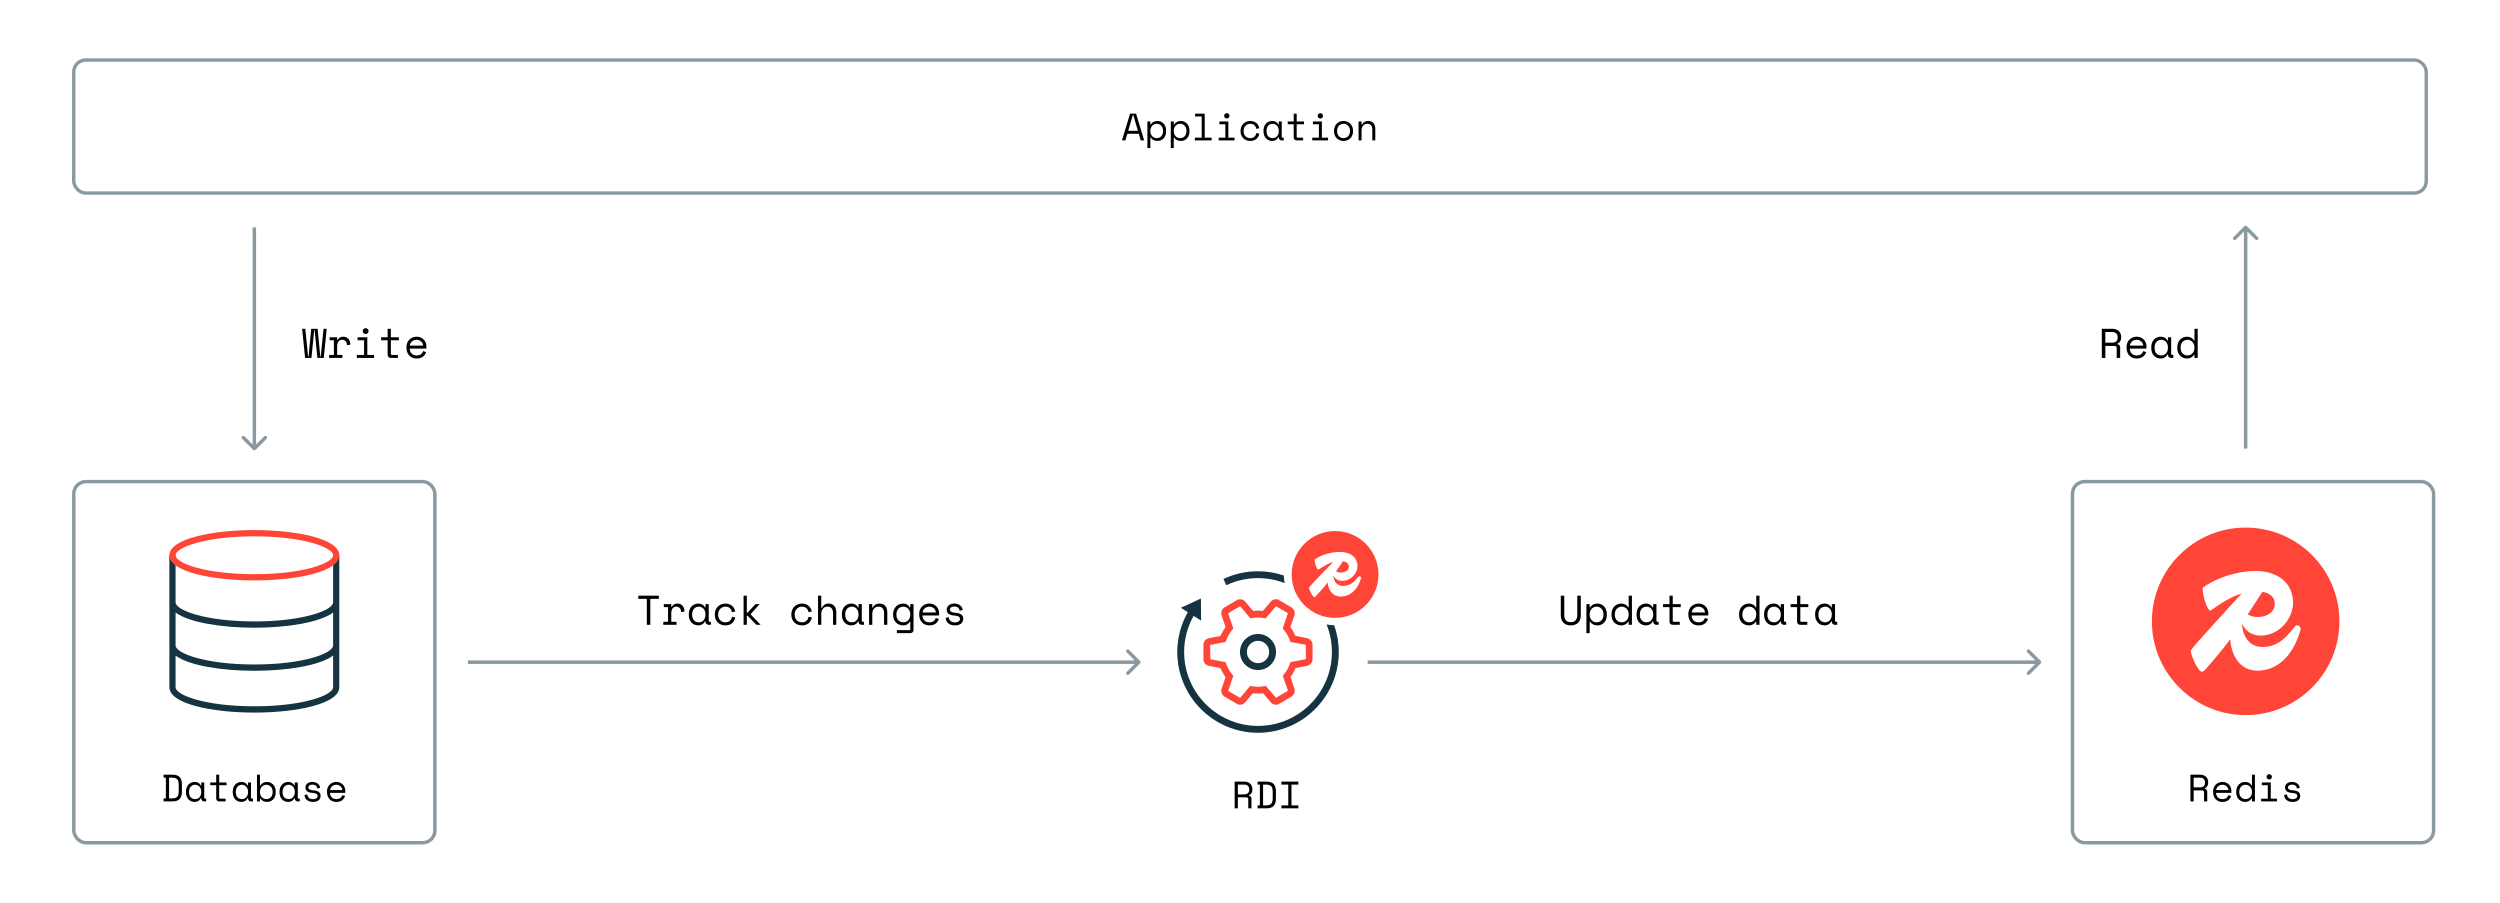 <svg width="720" height="260" viewBox="0 0 720 260" fill="none" xmlns="http://www.w3.org/2000/svg">
<rect width="720" height="260" fill="white"/>
<rect x="21.24" y="17.286" width="677.52" height="38.315" rx="3.432" fill="white" stroke="#8A99A0" stroke-width="0.98"/>
<path d="M327.972 38.53H324.672L324.111 40.444H323.121L325.453 32.744H327.191L329.523 40.444H328.533L327.972 38.53ZM326.256 33.14L324.925 37.672H327.719L326.388 33.14H326.256ZM331.308 42.644H330.45V34.988H331.308V35.846H331.44C331.631 35.516 331.895 35.267 332.232 35.098C332.569 34.922 332.936 34.834 333.332 34.834C333.669 34.834 333.988 34.896 334.289 35.021C334.59 35.146 334.854 35.325 335.081 35.56C335.316 35.795 335.499 36.084 335.631 36.429C335.77 36.774 335.84 37.166 335.84 37.606V37.826C335.84 38.273 335.774 38.669 335.642 39.014C335.51 39.359 335.327 39.648 335.092 39.883C334.865 40.118 334.597 40.297 334.289 40.422C333.981 40.539 333.655 40.598 333.31 40.598C333.134 40.598 332.954 40.576 332.771 40.532C332.588 40.495 332.412 40.437 332.243 40.356C332.082 40.268 331.931 40.165 331.792 40.048C331.653 39.923 331.535 39.777 331.44 39.608H331.308V42.644ZM333.134 39.784C333.398 39.784 333.64 39.74 333.86 39.652C334.08 39.557 334.271 39.425 334.432 39.256C334.601 39.087 334.729 38.882 334.817 38.64C334.912 38.398 334.96 38.127 334.96 37.826V37.606C334.96 37.313 334.912 37.049 334.817 36.814C334.729 36.572 334.601 36.367 334.432 36.198C334.271 36.022 334.076 35.886 333.849 35.791C333.629 35.696 333.391 35.648 333.134 35.648C332.877 35.648 332.639 35.699 332.419 35.802C332.199 35.897 332.005 36.033 331.836 36.209C331.675 36.385 331.546 36.598 331.451 36.847C331.356 37.089 331.308 37.357 331.308 37.65V37.782C331.308 38.083 331.356 38.358 331.451 38.607C331.546 38.849 331.675 39.058 331.836 39.234C332.005 39.41 332.199 39.546 332.419 39.641C332.639 39.736 332.877 39.784 333.134 39.784ZM338.043 42.644H337.185V34.988H338.043V35.846H338.175C338.366 35.516 338.63 35.267 338.967 35.098C339.305 34.922 339.671 34.834 340.067 34.834C340.405 34.834 340.724 34.896 341.024 35.021C341.325 35.146 341.589 35.325 341.816 35.56C342.051 35.795 342.234 36.084 342.366 36.429C342.506 36.774 342.575 37.166 342.575 37.606V37.826C342.575 38.273 342.509 38.669 342.377 39.014C342.245 39.359 342.062 39.648 341.827 39.883C341.6 40.118 341.332 40.297 341.024 40.422C340.716 40.539 340.39 40.598 340.045 40.598C339.869 40.598 339.69 40.576 339.506 40.532C339.323 40.495 339.147 40.437 338.978 40.356C338.817 40.268 338.667 40.165 338.527 40.048C338.388 39.923 338.271 39.777 338.175 39.608H338.043V42.644ZM339.869 39.784C340.133 39.784 340.375 39.74 340.595 39.652C340.815 39.557 341.006 39.425 341.167 39.256C341.336 39.087 341.464 38.882 341.552 38.64C341.648 38.398 341.695 38.127 341.695 37.826V37.606C341.695 37.313 341.648 37.049 341.552 36.814C341.464 36.572 341.336 36.367 341.167 36.198C341.006 36.022 340.812 35.886 340.584 35.791C340.364 35.696 340.126 35.648 339.869 35.648C339.613 35.648 339.374 35.699 339.154 35.802C338.934 35.897 338.74 36.033 338.571 36.209C338.41 36.385 338.282 36.598 338.186 36.847C338.091 37.089 338.043 37.357 338.043 37.65V37.782C338.043 38.083 338.091 38.358 338.186 38.607C338.282 38.849 338.41 39.058 338.571 39.234C338.74 39.41 338.934 39.546 339.154 39.641C339.374 39.736 339.613 39.784 339.869 39.784ZM344.119 39.652H346.099V33.536H344.185V32.744H346.957V39.652H348.937V40.444H344.119V39.652ZM352.548 33.36C352.548 33.147 352.621 32.968 352.768 32.821C352.922 32.667 353.105 32.59 353.318 32.59C353.531 32.59 353.71 32.667 353.857 32.821C354.011 32.968 354.088 33.147 354.088 33.36C354.088 33.573 354.011 33.756 353.857 33.91C353.71 34.057 353.531 34.13 353.318 34.13C353.105 34.13 352.922 34.057 352.768 33.91C352.621 33.756 352.548 33.573 352.548 33.36ZM350.986 39.652H352.9V35.78H351.184V34.988H353.758V39.652H355.54V40.444H350.986V39.652ZM362.693 38.508C362.635 38.809 362.532 39.087 362.385 39.344C362.246 39.601 362.066 39.824 361.846 40.015C361.626 40.198 361.37 40.341 361.076 40.444C360.783 40.547 360.457 40.598 360.097 40.598C359.716 40.598 359.353 40.536 359.008 40.411C358.671 40.286 358.374 40.107 358.117 39.872C357.861 39.63 357.655 39.337 357.501 38.992C357.355 38.647 357.281 38.251 357.281 37.804V37.672C357.281 37.232 357.355 36.836 357.501 36.484C357.655 36.132 357.861 35.835 358.117 35.593C358.374 35.351 358.671 35.164 359.008 35.032C359.353 34.9 359.716 34.834 360.097 34.834C360.442 34.834 360.761 34.885 361.054 34.988C361.348 35.091 361.604 35.237 361.824 35.428C362.052 35.611 362.235 35.831 362.374 36.088C362.521 36.345 362.62 36.623 362.671 36.924L361.813 37.122C361.791 36.931 361.736 36.748 361.648 36.572C361.568 36.389 361.454 36.231 361.307 36.099C361.168 35.96 360.996 35.85 360.79 35.769C360.585 35.688 360.347 35.648 360.075 35.648C359.811 35.648 359.562 35.699 359.327 35.802C359.1 35.897 358.898 36.037 358.722 36.22C358.546 36.396 358.407 36.609 358.304 36.858C358.209 37.107 358.161 37.379 358.161 37.672V37.804C358.161 38.112 358.209 38.391 358.304 38.64C358.407 38.882 358.546 39.087 358.722 39.256C358.898 39.425 359.104 39.557 359.338 39.652C359.573 39.74 359.826 39.784 360.097 39.784C360.369 39.784 360.603 39.744 360.801 39.663C361.007 39.575 361.179 39.465 361.318 39.333C361.465 39.194 361.579 39.036 361.659 38.86C361.747 38.684 361.806 38.501 361.835 38.31L362.693 38.508ZM368.285 39.52H368.153C367.977 39.887 367.731 40.158 367.416 40.334C367.108 40.51 366.781 40.598 366.437 40.598C366.077 40.598 365.744 40.539 365.436 40.422C365.128 40.297 364.856 40.118 364.622 39.883C364.394 39.641 364.215 39.348 364.083 39.003C363.951 38.658 363.885 38.259 363.885 37.804V37.628C363.885 37.181 363.951 36.785 364.083 36.44C364.215 36.095 364.394 35.806 364.622 35.571C364.856 35.329 365.128 35.146 365.436 35.021C365.744 34.896 366.07 34.834 366.415 34.834C366.789 34.834 367.126 34.918 367.427 35.087C367.735 35.248 367.977 35.501 368.153 35.846H368.285V34.988H369.143V39.322C369.143 39.542 369.242 39.652 369.44 39.652H369.715V40.444H369.132C368.882 40.444 368.677 40.363 368.516 40.202C368.362 40.041 368.285 39.835 368.285 39.586V39.52ZM366.525 39.784C366.781 39.784 367.016 39.736 367.229 39.641C367.449 39.546 367.636 39.41 367.79 39.234C367.944 39.058 368.065 38.849 368.153 38.607C368.241 38.358 368.285 38.083 368.285 37.782V37.65C368.285 37.357 368.241 37.089 368.153 36.847C368.065 36.598 367.94 36.385 367.779 36.209C367.625 36.033 367.438 35.897 367.218 35.802C367.005 35.699 366.774 35.648 366.525 35.648C366.268 35.648 366.033 35.696 365.821 35.791C365.608 35.886 365.421 36.022 365.26 36.198C365.106 36.367 364.985 36.576 364.897 36.825C364.809 37.067 364.765 37.335 364.765 37.628V37.804C364.765 38.427 364.926 38.915 365.249 39.267C365.579 39.612 366.004 39.784 366.525 39.784ZM370.873 34.988H372.589V32.744H373.447V34.988H375.559V35.78H373.447V39.322C373.447 39.542 373.546 39.652 373.744 39.652H375.295V40.444H373.436C373.187 40.444 372.981 40.363 372.82 40.202C372.666 40.041 372.589 39.835 372.589 39.586V35.78H370.873V34.988ZM379.489 33.36C379.489 33.147 379.563 32.968 379.709 32.821C379.863 32.667 380.047 32.59 380.259 32.59C380.472 32.59 380.652 32.667 380.798 32.821C380.952 32.968 381.029 33.147 381.029 33.36C381.029 33.573 380.952 33.756 380.798 33.91C380.652 34.057 380.472 34.13 380.259 34.13C380.047 34.13 379.863 34.057 379.709 33.91C379.563 33.756 379.489 33.573 379.489 33.36ZM377.927 39.652H379.841V35.78H378.125V34.988H380.699V39.652H382.481V40.444H377.927V39.652ZM389.679 37.782C389.679 38.237 389.602 38.64 389.448 38.992C389.301 39.337 389.103 39.63 388.854 39.872C388.604 40.107 388.311 40.286 387.974 40.411C387.644 40.536 387.299 40.598 386.94 40.598C386.573 40.598 386.225 40.536 385.895 40.411C385.565 40.286 385.275 40.107 385.026 39.872C384.776 39.63 384.575 39.337 384.421 38.992C384.274 38.64 384.201 38.237 384.201 37.782V37.65C384.201 37.203 384.274 36.807 384.421 36.462C384.575 36.11 384.776 35.813 385.026 35.571C385.282 35.329 385.576 35.146 385.906 35.021C386.236 34.896 386.58 34.834 386.94 34.834C387.299 34.834 387.644 34.896 387.974 35.021C388.304 35.146 388.593 35.329 388.843 35.571C389.099 35.813 389.301 36.11 389.448 36.462C389.602 36.807 389.679 37.203 389.679 37.65V37.782ZM386.94 39.784C387.204 39.784 387.446 39.74 387.666 39.652C387.893 39.557 388.091 39.421 388.26 39.245C388.428 39.069 388.56 38.86 388.656 38.618C388.751 38.369 388.799 38.09 388.799 37.782V37.65C388.799 37.357 388.751 37.089 388.656 36.847C388.56 36.598 388.428 36.385 388.26 36.209C388.091 36.033 387.893 35.897 387.666 35.802C387.438 35.699 387.196 35.648 386.94 35.648C386.683 35.648 386.441 35.699 386.214 35.802C385.986 35.897 385.788 36.033 385.62 36.209C385.451 36.385 385.319 36.598 385.224 36.847C385.128 37.089 385.081 37.357 385.081 37.65V37.782C385.081 38.09 385.128 38.369 385.224 38.618C385.319 38.86 385.451 39.069 385.62 39.245C385.788 39.421 385.983 39.557 386.203 39.652C386.43 39.74 386.676 39.784 386.94 39.784ZM392.124 40.444H391.266V34.988H392.124V35.912H392.256C392.593 35.193 393.18 34.834 394.016 34.834C394.647 34.834 395.149 35.032 395.523 35.428C395.897 35.817 396.084 36.403 396.084 37.188V40.444H395.226V37.364C395.226 36.792 395.098 36.363 394.841 36.077C394.584 35.791 394.236 35.648 393.796 35.648C393.275 35.648 392.865 35.828 392.564 36.187C392.271 36.539 392.124 37.012 392.124 37.606V40.444Z" fill="black"/>
<path d="M73.604 129.557C73.408 129.753 73.092 129.753 72.896 129.557L69.715 126.375C69.519 126.18 69.519 125.864 69.715 125.668C69.91 125.473 70.226 125.473 70.422 125.668L73.25 128.497L76.078 125.668C76.274 125.473 76.59 125.473 76.785 125.668C76.981 125.864 76.981 126.18 76.785 126.375L73.604 129.557ZM72.75 129.204L72.75 65.483L73.75 65.483L73.75 129.204L72.75 129.204Z" fill="#8A99A0"/>
<path d="M646.396 65.129C646.592 64.934 646.908 64.934 647.104 65.129L650.286 68.311C650.481 68.506 650.481 68.823 650.286 69.018C650.09 69.213 649.774 69.213 649.578 69.018L646.75 66.19L643.922 69.018C643.726 69.213 643.41 69.213 643.214 69.018C643.019 68.823 643.019 68.506 643.214 68.311L646.396 65.129ZM646.25 129.204L646.25 65.483L647.25 65.483L647.25 129.204L646.25 129.204Z" fill="#8A99A0"/>
<rect x="21.25" y="138.704" width="104" height="104" rx="3.5" fill="white" stroke="#8A99A0"/>
<rect x="596.875" y="138.704" width="104" height="104" rx="3.5" fill="white" stroke="#8A99A0"/>
<path d="M47.112 223.104H49.642C50.595 223.104 51.292 223.331 51.732 223.786C52.172 224.241 52.392 224.967 52.392 225.964V227.944C52.392 228.941 52.172 229.667 51.732 230.122C51.292 230.577 50.595 230.804 49.642 230.804H47.112V229.935H47.772V223.962H47.112V223.104ZM49.51 229.946C49.847 229.946 50.137 229.913 50.379 229.847C50.628 229.781 50.833 229.671 50.995 229.517C51.156 229.356 51.273 229.143 51.347 228.879C51.427 228.615 51.468 228.281 51.468 227.878V226.03C51.468 225.627 51.427 225.293 51.347 225.029C51.273 224.765 51.156 224.556 50.995 224.402C50.833 224.241 50.628 224.127 50.379 224.061C50.137 223.995 49.847 223.962 49.51 223.962H48.696V229.946H49.51ZM57.961 229.88H57.829C57.653 230.247 57.407 230.518 57.092 230.694C56.784 230.87 56.458 230.958 56.113 230.958C55.754 230.958 55.42 230.899 55.112 230.782C54.804 230.657 54.533 230.478 54.298 230.243C54.071 230.001 53.891 229.708 53.759 229.363C53.627 229.018 53.561 228.619 53.561 228.164V227.988C53.561 227.541 53.627 227.145 53.759 226.8C53.891 226.455 54.071 226.166 54.298 225.931C54.533 225.689 54.804 225.506 55.112 225.381C55.42 225.256 55.746 225.194 56.091 225.194C56.465 225.194 56.802 225.278 57.103 225.447C57.411 225.608 57.653 225.861 57.829 226.206H57.961V225.348H58.819V229.682C58.819 229.902 58.918 230.012 59.116 230.012H59.391V230.804H58.808C58.559 230.804 58.353 230.723 58.192 230.562C58.038 230.401 57.961 230.195 57.961 229.946V229.88ZM56.201 230.144C56.458 230.144 56.692 230.096 56.905 230.001C57.125 229.906 57.312 229.77 57.466 229.594C57.62 229.418 57.741 229.209 57.829 228.967C57.917 228.718 57.961 228.443 57.961 228.142V228.01C57.961 227.717 57.917 227.449 57.829 227.207C57.741 226.958 57.616 226.745 57.455 226.569C57.301 226.393 57.114 226.257 56.894 226.162C56.681 226.059 56.45 226.008 56.201 226.008C55.944 226.008 55.71 226.056 55.497 226.151C55.284 226.246 55.097 226.382 54.936 226.558C54.782 226.727 54.661 226.936 54.573 227.185C54.485 227.427 54.441 227.695 54.441 227.988V228.164C54.441 228.787 54.602 229.275 54.925 229.627C55.255 229.972 55.68 230.144 56.201 230.144ZM60.549 225.348H62.265V223.104H63.123V225.348H65.235V226.14H63.123V229.682C63.123 229.902 63.222 230.012 63.42 230.012H64.971V230.804H63.112C62.863 230.804 62.658 230.723 62.496 230.562C62.342 230.401 62.265 230.195 62.265 229.946V226.14H60.549V225.348ZM71.432 229.88H71.3C71.124 230.247 70.878 230.518 70.563 230.694C70.255 230.87 69.928 230.958 69.584 230.958C69.224 230.958 68.891 230.899 68.583 230.782C68.275 230.657 68.003 230.478 67.769 230.243C67.541 230.001 67.362 229.708 67.23 229.363C67.098 229.018 67.032 228.619 67.032 228.164V227.988C67.032 227.541 67.098 227.145 67.23 226.8C67.362 226.455 67.541 226.166 67.769 225.931C68.003 225.689 68.275 225.506 68.583 225.381C68.891 225.256 69.217 225.194 69.562 225.194C69.936 225.194 70.273 225.278 70.574 225.447C70.882 225.608 71.124 225.861 71.3 226.206H71.432V225.348H72.29V229.682C72.29 229.902 72.389 230.012 72.587 230.012H72.862V230.804H72.279C72.029 230.804 71.824 230.723 71.663 230.562C71.509 230.401 71.432 230.195 71.432 229.946V229.88ZM69.672 230.144C69.928 230.144 70.163 230.096 70.376 230.001C70.596 229.906 70.783 229.77 70.937 229.594C71.091 229.418 71.212 229.209 71.3 228.967C71.388 228.718 71.432 228.443 71.432 228.142V228.01C71.432 227.717 71.388 227.449 71.3 227.207C71.212 226.958 71.087 226.745 70.926 226.569C70.772 226.393 70.585 226.257 70.365 226.162C70.152 226.059 69.921 226.008 69.672 226.008C69.415 226.008 69.18 226.056 68.968 226.151C68.755 226.246 68.568 226.382 68.407 226.558C68.253 226.727 68.132 226.936 68.044 227.185C67.956 227.427 67.912 227.695 67.912 227.988V228.164C67.912 228.787 68.073 229.275 68.396 229.627C68.726 229.972 69.151 230.144 69.672 230.144ZM74.867 230.804H74.009V223.104H74.867V226.206H74.999C75.19 225.876 75.454 225.627 75.791 225.458C76.128 225.282 76.495 225.194 76.891 225.194C77.228 225.194 77.547 225.256 77.848 225.381C78.149 225.506 78.413 225.685 78.64 225.92C78.875 226.155 79.058 226.444 79.19 226.789C79.329 227.134 79.399 227.526 79.399 227.966V228.186C79.399 228.633 79.333 229.029 79.201 229.374C79.069 229.719 78.886 230.008 78.651 230.243C78.424 230.478 78.156 230.657 77.848 230.782C77.54 230.899 77.214 230.958 76.869 230.958C76.693 230.958 76.513 230.936 76.33 230.892C76.147 230.855 75.971 230.797 75.802 230.716C75.641 230.628 75.49 230.525 75.351 230.408C75.212 230.283 75.094 230.137 74.999 229.968H74.867V230.804ZM76.693 230.144C76.957 230.144 77.199 230.1 77.419 230.012C77.639 229.917 77.83 229.785 77.991 229.616C78.16 229.447 78.288 229.242 78.376 229C78.471 228.758 78.519 228.487 78.519 228.186V227.966C78.519 227.673 78.471 227.409 78.376 227.174C78.288 226.932 78.16 226.727 77.991 226.558C77.83 226.382 77.635 226.246 77.408 226.151C77.188 226.056 76.95 226.008 76.693 226.008C76.436 226.008 76.198 226.059 75.978 226.162C75.758 226.257 75.564 226.393 75.395 226.569C75.234 226.745 75.105 226.958 75.01 227.207C74.915 227.449 74.867 227.717 74.867 228.01V228.142C74.867 228.443 74.915 228.718 75.01 228.967C75.105 229.209 75.234 229.418 75.395 229.594C75.564 229.77 75.758 229.906 75.978 230.001C76.198 230.096 76.436 230.144 76.693 230.144ZM84.902 229.88H84.77C84.594 230.247 84.349 230.518 84.033 230.694C83.725 230.87 83.399 230.958 83.054 230.958C82.695 230.958 82.361 230.899 82.053 230.782C81.745 230.657 81.474 230.478 81.239 230.243C81.012 230.001 80.832 229.708 80.7 229.363C80.568 229.018 80.502 228.619 80.502 228.164V227.988C80.502 227.541 80.568 227.145 80.7 226.8C80.832 226.455 81.012 226.166 81.239 225.931C81.474 225.689 81.745 225.506 82.053 225.381C82.361 225.256 82.688 225.194 83.032 225.194C83.406 225.194 83.744 225.278 84.044 225.447C84.352 225.608 84.594 225.861 84.77 226.206H84.902V225.348H85.76V229.682C85.76 229.902 85.859 230.012 86.057 230.012H86.332V230.804H85.749C85.5 230.804 85.295 230.723 85.133 230.562C84.979 230.401 84.902 230.195 84.902 229.946V229.88ZM83.142 230.144C83.399 230.144 83.634 230.096 83.846 230.001C84.066 229.906 84.253 229.77 84.407 229.594C84.561 229.418 84.682 229.209 84.77 228.967C84.858 228.718 84.902 228.443 84.902 228.142V228.01C84.902 227.717 84.858 227.449 84.77 227.207C84.682 226.958 84.558 226.745 84.396 226.569C84.242 226.393 84.055 226.257 83.835 226.162C83.623 226.059 83.392 226.008 83.142 226.008C82.886 226.008 82.651 226.056 82.438 226.151C82.226 226.246 82.039 226.382 81.877 226.558C81.723 226.727 81.602 226.936 81.514 227.185C81.426 227.427 81.382 227.695 81.382 227.988V228.164C81.382 228.787 81.544 229.275 81.866 229.627C82.196 229.972 82.622 230.144 83.142 230.144ZM88.811 226.756C88.811 227.02 88.921 227.222 89.141 227.361C89.368 227.5 89.779 227.592 90.373 227.636C91.011 227.687 91.495 227.841 91.825 228.098C92.162 228.347 92.331 228.714 92.331 229.198V229.264C92.331 229.528 92.276 229.766 92.166 229.979C92.063 230.184 91.916 230.36 91.726 230.507C91.542 230.654 91.315 230.764 91.044 230.837C90.78 230.918 90.49 230.958 90.175 230.958C89.749 230.958 89.383 230.903 89.075 230.793C88.774 230.676 88.521 230.525 88.316 230.342C88.118 230.151 87.967 229.939 87.865 229.704C87.762 229.462 87.703 229.22 87.689 228.978L88.503 228.78C88.539 229.198 88.701 229.535 88.987 229.792C89.273 230.041 89.654 230.166 90.131 230.166C90.534 230.166 90.857 230.089 91.099 229.935C91.348 229.774 91.473 229.55 91.473 229.264C91.473 228.956 91.352 228.736 91.11 228.604C90.868 228.472 90.475 228.388 89.933 228.351C89.302 228.307 88.818 228.16 88.481 227.911C88.143 227.662 87.975 227.299 87.975 226.822V226.756C87.975 226.499 88.03 226.276 88.14 226.085C88.25 225.887 88.396 225.722 88.58 225.59C88.77 225.458 88.983 225.359 89.218 225.293C89.452 225.227 89.698 225.194 89.955 225.194C90.314 225.194 90.629 225.245 90.901 225.348C91.172 225.443 91.399 225.572 91.583 225.733C91.766 225.887 91.905 226.067 92.001 226.272C92.103 226.477 92.169 226.683 92.199 226.888L91.385 227.086C91.348 226.734 91.205 226.459 90.956 226.261C90.714 226.063 90.395 225.964 89.999 225.964C89.845 225.964 89.694 225.982 89.548 226.019C89.408 226.048 89.284 226.096 89.174 226.162C89.064 226.228 88.976 226.312 88.91 226.415C88.844 226.51 88.811 226.624 88.811 226.756ZM95.04 228.34C95.062 228.883 95.231 229.319 95.546 229.649C95.861 229.979 96.301 230.144 96.866 230.144C97.123 230.144 97.346 230.115 97.537 230.056C97.728 229.997 97.889 229.917 98.021 229.814C98.16 229.711 98.27 229.594 98.351 229.462C98.439 229.323 98.509 229.176 98.56 229.022L99.374 229.242C99.22 229.748 98.934 230.162 98.516 230.485C98.105 230.8 97.548 230.958 96.844 230.958C96.455 230.958 96.096 230.892 95.766 230.76C95.443 230.621 95.165 230.426 94.93 230.177C94.695 229.928 94.512 229.631 94.38 229.286C94.248 228.941 94.182 228.56 94.182 228.142V227.878C94.182 227.497 94.248 227.141 94.38 226.811C94.519 226.481 94.71 226.199 94.952 225.964C95.194 225.722 95.476 225.535 95.799 225.403C96.129 225.264 96.485 225.194 96.866 225.194C97.313 225.194 97.698 225.278 98.021 225.447C98.351 225.608 98.619 225.81 98.824 226.052C99.037 226.294 99.191 226.558 99.286 226.844C99.389 227.13 99.44 227.394 99.44 227.636V228.34H95.04ZM96.866 226.008C96.624 226.008 96.397 226.048 96.184 226.129C95.979 226.202 95.795 226.309 95.634 226.448C95.48 226.587 95.352 226.752 95.249 226.943C95.154 227.126 95.091 227.328 95.062 227.548H98.582C98.567 227.313 98.509 227.101 98.406 226.91C98.311 226.719 98.182 226.558 98.021 226.426C97.867 226.294 97.687 226.191 97.482 226.118C97.284 226.045 97.079 226.008 96.866 226.008Z" fill="black"/>
<path d="M635.687 230.804H634.763V228.23C634.763 228.039 634.719 227.893 634.631 227.79C634.543 227.687 634.389 227.636 634.169 227.636H631.771V230.804H630.847V223.104H633.597C633.993 223.104 634.337 223.163 634.631 223.28C634.924 223.39 635.166 223.54 635.357 223.731C635.555 223.922 635.701 224.145 635.797 224.402C635.899 224.651 635.951 224.915 635.951 225.194V225.524C635.951 225.81 635.87 226.096 635.709 226.382C635.555 226.668 635.313 226.888 634.983 227.042V227.174C635.203 227.211 635.375 227.299 635.5 227.438C635.624 227.577 635.687 227.775 635.687 228.032V230.804ZM631.771 226.778H633.487C634.007 226.778 634.392 226.668 634.642 226.448C634.898 226.221 635.027 225.891 635.027 225.458V225.26C635.027 224.871 634.898 224.56 634.642 224.325C634.392 224.083 634.007 223.962 633.487 223.962H631.771V226.778ZM638.231 228.34C638.253 228.883 638.422 229.319 638.737 229.649C639.052 229.979 639.492 230.144 640.057 230.144C640.314 230.144 640.537 230.115 640.728 230.056C640.919 229.997 641.08 229.917 641.212 229.814C641.351 229.711 641.461 229.594 641.542 229.462C641.63 229.323 641.7 229.176 641.751 229.022L642.565 229.242C642.411 229.748 642.125 230.162 641.707 230.485C641.296 230.8 640.739 230.958 640.035 230.958C639.646 230.958 639.287 230.892 638.957 230.76C638.634 230.621 638.356 230.426 638.121 230.177C637.886 229.928 637.703 229.631 637.571 229.286C637.439 228.941 637.373 228.56 637.373 228.142V227.878C637.373 227.497 637.439 227.141 637.571 226.811C637.71 226.481 637.901 226.199 638.143 225.964C638.385 225.722 638.667 225.535 638.99 225.403C639.32 225.264 639.676 225.194 640.057 225.194C640.504 225.194 640.889 225.278 641.212 225.447C641.542 225.608 641.81 225.81 642.015 226.052C642.228 226.294 642.382 226.558 642.477 226.844C642.58 227.13 642.631 227.394 642.631 227.636V228.34H638.231ZM640.057 226.008C639.815 226.008 639.588 226.048 639.375 226.129C639.17 226.202 638.986 226.309 638.825 226.448C638.671 226.587 638.543 226.752 638.44 226.943C638.345 227.126 638.282 227.328 638.253 227.548H641.773C641.758 227.313 641.7 227.101 641.597 226.91C641.502 226.719 641.373 226.558 641.212 226.426C641.058 226.294 640.878 226.191 640.673 226.118C640.475 226.045 640.27 226.008 640.057 226.008ZM648.563 229.968H648.431C648.343 230.137 648.23 230.283 648.09 230.408C647.958 230.533 647.812 230.635 647.65 230.716C647.496 230.797 647.331 230.855 647.155 230.892C646.979 230.936 646.811 230.958 646.649 230.958C646.283 230.958 645.942 230.896 645.626 230.771C645.311 230.646 645.032 230.467 644.79 230.232C644.556 229.997 644.369 229.708 644.229 229.363C644.097 229.011 644.031 228.611 644.031 228.164V227.988C644.031 227.548 644.101 227.156 644.24 226.811C644.38 226.459 644.567 226.166 644.801 225.931C645.036 225.689 645.311 225.506 645.626 225.381C645.942 225.256 646.275 225.194 646.627 225.194C647.001 225.194 647.35 225.278 647.672 225.447C648.002 225.608 648.255 225.861 648.431 226.206H648.563V223.104H649.421V230.804H648.563V229.968ZM646.737 230.144C646.994 230.144 647.232 230.096 647.452 230.001C647.672 229.906 647.863 229.77 648.024 229.594C648.193 229.418 648.325 229.209 648.42 228.967C648.516 228.718 648.563 228.443 648.563 228.142V228.01C648.563 227.717 648.516 227.449 648.42 227.207C648.325 226.958 648.193 226.745 648.024 226.569C647.863 226.393 647.669 226.257 647.441 226.162C647.221 226.059 646.987 226.008 646.737 226.008C646.481 226.008 646.239 226.056 646.011 226.151C645.791 226.246 645.597 226.382 645.428 226.558C645.267 226.734 645.139 226.943 645.043 227.185C644.955 227.427 644.911 227.695 644.911 227.988V228.164C644.911 228.472 644.955 228.747 645.043 228.989C645.139 229.231 645.267 229.44 645.428 229.616C645.597 229.785 645.791 229.917 646.011 230.012C646.231 230.1 646.473 230.144 646.737 230.144ZM652.769 223.72C652.769 223.507 652.842 223.328 652.989 223.181C653.143 223.027 653.326 222.95 653.539 222.95C653.751 222.95 653.931 223.027 654.078 223.181C654.232 223.328 654.309 223.507 654.309 223.72C654.309 223.933 654.232 224.116 654.078 224.27C653.931 224.417 653.751 224.49 653.539 224.49C653.326 224.49 653.143 224.417 652.989 224.27C652.842 224.116 652.769 223.933 652.769 223.72ZM651.207 230.012H653.121V226.14H651.405V225.348H653.979V230.012H655.761V230.804H651.207V230.012ZM658.943 226.756C658.943 227.02 659.053 227.222 659.273 227.361C659.5 227.5 659.911 227.592 660.505 227.636C661.143 227.687 661.627 227.841 661.957 228.098C662.294 228.347 662.463 228.714 662.463 229.198V229.264C662.463 229.528 662.408 229.766 662.298 229.979C662.195 230.184 662.049 230.36 661.858 230.507C661.675 230.654 661.447 230.764 661.176 230.837C660.912 230.918 660.622 230.958 660.307 230.958C659.882 230.958 659.515 230.903 659.207 230.793C658.906 230.676 658.653 230.525 658.448 230.342C658.25 230.151 658.1 229.939 657.997 229.704C657.894 229.462 657.836 229.22 657.821 228.978L658.635 228.78C658.672 229.198 658.833 229.535 659.119 229.792C659.405 230.041 659.786 230.166 660.263 230.166C660.666 230.166 660.989 230.089 661.231 229.935C661.48 229.774 661.605 229.55 661.605 229.264C661.605 228.956 661.484 228.736 661.242 228.604C661 228.472 660.608 228.388 660.065 228.351C659.434 228.307 658.95 228.16 658.613 227.911C658.276 227.662 658.107 227.299 658.107 226.822V226.756C658.107 226.499 658.162 226.276 658.272 226.085C658.382 225.887 658.529 225.722 658.712 225.59C658.903 225.458 659.115 225.359 659.35 225.293C659.585 225.227 659.83 225.194 660.087 225.194C660.446 225.194 660.762 225.245 661.033 225.348C661.304 225.443 661.532 225.572 661.715 225.733C661.898 225.887 662.038 226.067 662.133 226.272C662.236 226.477 662.302 226.683 662.331 226.888L661.517 227.086C661.48 226.734 661.337 226.459 661.088 226.261C660.846 226.063 660.527 225.964 660.131 225.964C659.977 225.964 659.827 225.982 659.68 226.019C659.541 226.048 659.416 226.096 659.306 226.162C659.196 226.228 659.108 226.312 659.042 226.415C658.976 226.51 658.943 226.624 658.943 226.756Z" fill="black"/>
<path d="M95.936 159.914V173.47C95.936 175.766 87.309 178.968 73.254 178.968C59.2 178.968 50.564 175.766 50.564 173.47V159.914H48.781V197.923C48.781 202.723 61.089 205.227 73.254 205.227C85.42 205.227 97.719 202.713 97.719 197.923V159.914H95.936ZM73.254 203.412C59.2 203.412 50.564 200.209 50.564 197.923V188.804C54.396 191.689 63.87 193.186 73.254 193.186C82.639 193.186 92.104 191.689 95.936 188.804V197.923C95.936 200.218 87.309 203.412 73.254 203.412ZM73.254 191.372C59.2 191.372 50.564 188.169 50.564 185.882V176.401C54.396 179.286 63.87 180.783 73.254 180.783C82.639 180.783 92.104 179.286 95.936 176.401V185.882C95.936 188.178 87.309 191.372 73.254 191.372Z" fill="#163341"/>
<path d="M73.254 167.164C61.089 167.164 48.781 164.671 48.781 159.919C48.781 155.166 61.089 152.664 73.254 152.664C85.42 152.664 97.719 155.157 97.719 159.919C97.719 164.68 85.411 167.164 73.254 167.164ZM73.254 154.464C59.2 154.464 50.564 157.642 50.564 159.919C50.564 162.196 59.2 165.364 73.254 165.364C87.309 165.364 95.936 162.187 95.936 159.919C95.936 157.651 87.309 154.464 73.254 154.464Z" fill="#FF4438"/>
<path d="M360.422 232.804H359.498V230.23C359.498 230.039 359.454 229.893 359.366 229.79C359.278 229.687 359.124 229.636 358.904 229.636H356.506V232.804H355.582V225.104H358.332C358.728 225.104 359.073 225.163 359.366 225.28C359.659 225.39 359.901 225.54 360.092 225.731C360.29 225.922 360.437 226.145 360.532 226.402C360.635 226.651 360.686 226.915 360.686 227.194V227.524C360.686 227.81 360.605 228.096 360.444 228.382C360.29 228.668 360.048 228.888 359.718 229.042V229.174C359.938 229.211 360.11 229.299 360.235 229.438C360.36 229.577 360.422 229.775 360.422 230.032V232.804ZM356.506 228.778H358.222C358.743 228.778 359.128 228.668 359.377 228.448C359.634 228.221 359.762 227.891 359.762 227.458V227.26C359.762 226.871 359.634 226.56 359.377 226.325C359.128 226.083 358.743 225.962 358.222 225.962H356.506V228.778ZM362.185 225.104H364.715C365.669 225.104 366.365 225.331 366.805 225.786C367.245 226.241 367.465 226.967 367.465 227.964V229.944C367.465 230.941 367.245 231.667 366.805 232.122C366.365 232.577 365.669 232.804 364.715 232.804H362.185V231.935H362.845V225.962H362.185V225.104ZM364.583 231.946C364.921 231.946 365.21 231.913 365.452 231.847C365.702 231.781 365.907 231.671 366.068 231.517C366.23 231.356 366.347 231.143 366.42 230.879C366.501 230.615 366.541 230.281 366.541 229.878V228.03C366.541 227.627 366.501 227.293 366.42 227.029C366.347 226.765 366.23 226.556 366.068 226.402C365.907 226.241 365.702 226.127 365.452 226.061C365.21 225.995 364.921 225.962 364.583 225.962H363.769V231.946H364.583ZM369.042 225.104H373.926V225.962H371.946V231.946H373.926V232.804H369.042V231.946H371.022V225.962H369.042V225.104Z" fill="black"/>
<path d="M357.173 202.973C356.846 202.973 356.52 202.884 356.213 202.715L352.67 200.627C351.898 200.162 351.541 199.202 351.829 198.35L352.967 195.015C352.373 194.213 351.888 193.352 351.502 192.422L348.127 191.759C347.236 191.591 346.583 190.789 346.583 189.868V185.702C346.583 184.781 347.236 183.979 348.127 183.811L351.522 183.138C351.898 182.238 352.383 181.386 352.967 180.604L351.819 177.22C351.532 176.349 351.888 175.389 352.65 174.933L356.193 172.845C356.995 172.38 357.985 172.538 358.598 173.241L360.895 175.953C361.835 175.834 362.765 175.834 363.695 175.953L365.982 173.251C366.605 172.538 367.595 172.37 368.397 172.835L371.93 174.923C372.702 175.379 373.068 176.339 372.781 177.2L371.633 180.595C372.217 181.376 372.702 182.228 373.078 183.128L376.473 183.801C377.364 183.979 378.017 184.771 378.017 185.692V189.859C378.017 190.779 377.364 191.581 376.473 191.749L373.108 192.412C372.732 193.342 372.237 194.203 371.643 195.005L372.771 198.331C373.058 199.212 372.702 200.172 371.92 200.627L368.407 202.705C367.595 203.171 366.615 203.012 366.002 202.3L363.765 199.657C362.785 199.786 361.825 199.786 360.835 199.657L358.608 202.29C358.222 202.735 357.688 202.963 357.153 202.963L357.173 202.973ZM357.153 174.587L353.679 176.636L355.204 180.99L354.857 181.416C354.145 182.297 353.58 183.277 353.184 184.346L352.996 184.87L348.523 185.751L348.582 189.868L352.987 190.7L353.175 191.234C353.561 192.323 354.125 193.323 354.847 194.203L355.194 194.629L353.709 198.984L357.153 200.983L360.063 197.539L360.627 197.638C361.756 197.836 362.874 197.836 364.002 197.638L364.566 197.539L367.476 200.983L370.94 198.934L369.436 194.629L369.782 194.203C370.505 193.323 371.069 192.323 371.455 191.234L371.643 190.7L376.107 189.819L376.047 185.702L371.633 184.87L371.445 184.346C371.049 183.277 370.485 182.287 369.772 181.416L369.426 180.99L370.921 176.586L367.476 174.587L364.507 178.091L363.953 177.992C362.864 177.803 361.775 177.803 360.687 177.992L360.132 178.091L357.163 174.587H357.153Z" fill="#FF4438"/>
<path d="M362.308 192.976C359.438 192.976 357.112 190.64 357.112 187.78C357.112 184.92 359.448 182.584 362.308 182.584C365.169 182.584 367.504 184.92 367.504 187.78C367.504 190.64 365.169 192.976 362.308 192.976ZM362.308 184.554C360.537 184.554 359.092 185.999 359.092 187.77C359.092 189.542 360.537 190.987 362.308 190.987C364.08 190.987 365.525 189.542 365.525 187.77C365.525 185.999 364.08 184.554 362.308 184.554Z" fill="#163341"/>
<path d="M353.193 168.54L352.342 166.758C355.469 165.273 358.824 164.521 362.308 164.521C364.911 164.521 367.406 164.947 369.741 165.748C369.771 166.491 369.85 167.223 369.979 167.936C367.594 167.005 365.01 166.501 362.308 166.501C359.121 166.501 356.053 167.184 353.193 168.54Z" fill="#163341"/>
<path d="M385.567 187.78C385.567 200.597 375.136 211.039 362.309 211.039C349.482 211.039 339.05 200.597 339.05 187.78C339.05 183.732 340.109 179.793 342.088 176.309L340.089 175.042L345.859 172.37L345.918 178.744L343.761 177.368C341.979 180.535 341.029 184.108 341.029 187.78C341.029 199.509 350.58 209.06 362.309 209.06C374.037 209.06 383.588 199.509 383.588 187.78C383.588 184.979 383.044 182.307 382.054 179.852C382.767 179.981 383.499 180.05 384.241 180.06C385.102 182.475 385.567 185.078 385.567 187.78Z" fill="#163341"/>
<path d="M397 165.446C397 172.346 391.41 177.946 384.5 177.946C383.1 177.946 381.75 177.716 380.5 177.286H380.48C379.81 177.056 379.17 176.776 378.56 176.446C378.52 176.426 378.47 176.396 378.42 176.366C376.84 175.486 375.47 174.276 374.41 172.826C373.8 171.986 373.28 171.076 372.89 170.096C372.32 168.656 372 167.086 372 165.446C372 158.546 377.6 152.946 384.5 152.946C391.4 152.946 397 158.546 397 165.446Z" fill="#FF4438"/>
<path d="M391.201 166.122C390.161 167.342 389.043 168.751 386.795 168.751C384.795 168.751 384.049 167.087 383.993 165.745C384.434 166.61 385.292 167.32 386.625 167.287C389.201 167.209 390.963 165.024 390.963 163.039C390.963 160.665 389.077 158.946 385.8 158.946C383.451 158.946 380.547 159.789 378.638 161.109C378.615 162.473 379.429 164.248 379.723 164.048C381.372 162.939 382.682 162.218 383.959 161.852C382.072 163.826 377.554 168.407 377 169.217C377.056 169.96 378.039 171.946 378.514 171.946C378.661 171.946 378.785 171.868 378.932 171.735C380.287 170.293 381.406 169.006 382.389 167.764C382.536 169.583 383.485 171.812 386.151 171.812C388.534 171.812 390.907 170.193 391.98 166.544C392.116 166.1 391.528 165.745 391.201 166.122ZM388.478 163.172C388.478 164.325 387.269 164.891 386.173 164.891C385.586 164.891 385.134 164.747 384.772 164.558C385.439 163.626 386.083 162.661 386.783 161.641C388.015 161.83 388.478 162.473 388.478 163.172Z" fill="white"/>
<circle cx="646.75" cy="178.946" r="27" fill="#FF4438"/>
<g clip-path="url(#clip0_12170_1112)">
<path d="M660.88 180.448C658.69 183.189 656.324 186.322 651.594 186.322C647.368 186.322 645.794 182.62 645.683 179.612C646.609 181.557 648.419 183.132 651.243 183.059C656.675 182.885 660.398 178.011 660.398 173.573C660.398 168.264 656.412 164.435 649.491 164.435C644.541 164.435 638.409 166.306 634.379 169.265C634.335 172.311 636.044 176.27 636.657 175.835C640.15 173.34 642.921 171.734 645.608 170.928C641.63 175.334 632.087 185.565 630.919 187.367C631.05 189.02 633.109 193.458 634.116 193.458C634.423 193.458 634.686 193.284 634.992 192.98C637.869 189.769 640.215 186.889 642.301 184.114C642.594 188.182 644.607 193.154 650.236 193.154C655.273 193.154 660.267 189.542 662.545 181.405C662.807 180.404 661.581 179.621 660.88 180.448ZM655.142 173.877C655.142 176.445 652.601 177.706 650.28 177.706C649.039 177.706 648.085 177.383 647.332 176.962C648.719 174.876 650.092 172.736 651.567 170.445C654.168 170.883 655.142 172.319 655.142 173.877Z" fill="white"/>
</g>
<path d="M183.835 171.546H189.739V172.482H187.291V179.946H186.283V172.482H183.835V171.546ZM191.171 173.994H193.331V174.786H193.475C193.627 174.458 193.843 174.218 194.123 174.066C194.403 173.906 194.723 173.826 195.083 173.826C195.683 173.826 196.167 174.022 196.535 174.414C196.903 174.806 197.099 175.378 197.123 176.13L196.139 176.274C196.139 175.722 196.007 175.326 195.743 175.086C195.479 174.838 195.155 174.714 194.771 174.714C194.523 174.714 194.307 174.762 194.123 174.858C193.947 174.954 193.799 175.086 193.679 175.254C193.559 175.422 193.471 175.618 193.415 175.842C193.359 176.066 193.331 176.306 193.331 176.562V179.082H194.843V179.946H191.027V179.082H192.395V174.858H191.171V173.994ZM203.175 178.938H203.031C202.839 179.338 202.571 179.634 202.227 179.826C201.891 180.018 201.535 180.114 201.159 180.114C200.767 180.114 200.403 180.05 200.067 179.922C199.731 179.786 199.435 179.59 199.179 179.334C198.931 179.07 198.735 178.75 198.591 178.374C198.447 177.998 198.375 177.562 198.375 177.066V176.874C198.375 176.386 198.447 175.954 198.591 175.578C198.735 175.202 198.931 174.886 199.179 174.63C199.435 174.366 199.731 174.166 200.067 174.03C200.403 173.894 200.759 173.826 201.135 173.826C201.543 173.826 201.911 173.918 202.239 174.102C202.575 174.278 202.839 174.554 203.031 174.93H203.175V173.994H204.111V178.722C204.111 178.962 204.219 179.082 204.435 179.082H204.735V179.946H204.099C203.827 179.946 203.603 179.858 203.427 179.682C203.259 179.506 203.175 179.282 203.175 179.01V178.938ZM201.255 179.226C201.535 179.226 201.791 179.174 202.023 179.07C202.263 178.966 202.467 178.818 202.635 178.626C202.803 178.434 202.935 178.206 203.031 177.942C203.127 177.67 203.175 177.37 203.175 177.042V176.898C203.175 176.578 203.127 176.286 203.031 176.022C202.935 175.75 202.799 175.518 202.623 175.326C202.455 175.134 202.251 174.986 202.011 174.882C201.779 174.77 201.527 174.714 201.255 174.714C200.975 174.714 200.719 174.766 200.487 174.87C200.255 174.974 200.051 175.122 199.875 175.314C199.707 175.498 199.575 175.726 199.479 175.998C199.383 176.262 199.335 176.554 199.335 176.874V177.066C199.335 177.746 199.511 178.278 199.863 178.662C200.223 179.038 200.687 179.226 201.255 179.226ZM211.77 177.834C211.706 178.162 211.594 178.466 211.434 178.746C211.282 179.026 211.086 179.27 210.846 179.478C210.606 179.678 210.326 179.834 210.006 179.946C209.686 180.058 209.33 180.114 208.938 180.114C208.522 180.114 208.126 180.046 207.75 179.91C207.382 179.774 207.058 179.578 206.778 179.322C206.498 179.058 206.274 178.738 206.106 178.362C205.946 177.986 205.866 177.554 205.866 177.066V176.922C205.866 176.442 205.946 176.01 206.106 175.626C206.274 175.242 206.498 174.918 206.778 174.654C207.058 174.39 207.382 174.186 207.75 174.042C208.126 173.898 208.522 173.826 208.938 173.826C209.314 173.826 209.662 173.882 209.982 173.994C210.302 174.106 210.582 174.266 210.822 174.474C211.07 174.674 211.27 174.914 211.422 175.194C211.582 175.474 211.69 175.778 211.746 176.106L210.81 176.322C210.786 176.114 210.726 175.914 210.63 175.722C210.542 175.522 210.418 175.35 210.258 175.206C210.106 175.054 209.918 174.934 209.694 174.846C209.47 174.758 209.21 174.714 208.914 174.714C208.626 174.714 208.354 174.77 208.098 174.882C207.85 174.986 207.63 175.138 207.438 175.338C207.246 175.53 207.094 175.762 206.982 176.034C206.878 176.306 206.826 176.602 206.826 176.922V177.066C206.826 177.402 206.878 177.706 206.982 177.978C207.094 178.242 207.246 178.466 207.438 178.65C207.63 178.834 207.854 178.978 208.11 179.082C208.366 179.178 208.642 179.226 208.938 179.226C209.234 179.226 209.49 179.182 209.706 179.094C209.93 178.998 210.118 178.878 210.27 178.734C210.43 178.582 210.554 178.41 210.642 178.218C210.738 178.026 210.802 177.826 210.834 177.618L211.77 177.834ZM215.086 176.466H215.29L217.558 173.994H218.71V174.066L216.238 176.79V177.006L218.998 179.874V179.946H217.846L215.314 177.33H215.086V179.946H214.15V171.546H215.086V176.466ZM233.813 177.834C233.749 178.162 233.637 178.466 233.477 178.746C233.325 179.026 233.129 179.27 232.889 179.478C232.649 179.678 232.369 179.834 232.049 179.946C231.729 180.058 231.373 180.114 230.981 180.114C230.565 180.114 230.169 180.046 229.793 179.91C229.425 179.774 229.101 179.578 228.821 179.322C228.541 179.058 228.317 178.738 228.149 178.362C227.989 177.986 227.909 177.554 227.909 177.066V176.922C227.909 176.442 227.989 176.01 228.149 175.626C228.317 175.242 228.541 174.918 228.821 174.654C229.101 174.39 229.425 174.186 229.793 174.042C230.169 173.898 230.565 173.826 230.981 173.826C231.357 173.826 231.705 173.882 232.025 173.994C232.345 174.106 232.625 174.266 232.865 174.474C233.113 174.674 233.313 174.914 233.465 175.194C233.625 175.474 233.733 175.778 233.789 176.106L232.853 176.322C232.829 176.114 232.769 175.914 232.673 175.722C232.585 175.522 232.461 175.35 232.301 175.206C232.149 175.054 231.961 174.934 231.737 174.846C231.513 174.758 231.253 174.714 230.957 174.714C230.669 174.714 230.397 174.77 230.141 174.882C229.893 174.986 229.673 175.138 229.481 175.338C229.289 175.53 229.137 175.762 229.025 176.034C228.921 176.306 228.869 176.602 228.869 176.922V177.066C228.869 177.402 228.921 177.706 229.025 177.978C229.137 178.242 229.289 178.466 229.481 178.65C229.673 178.834 229.897 178.978 230.153 179.082C230.409 179.178 230.685 179.226 230.981 179.226C231.277 179.226 231.533 179.182 231.749 179.094C231.973 178.998 232.161 178.878 232.313 178.734C232.473 178.582 232.597 178.41 232.685 178.218C232.781 178.026 232.845 177.826 232.877 177.618L233.813 177.834ZM236.529 179.946H235.593V171.546H236.529V175.074H236.673C236.857 174.69 237.113 174.386 237.441 174.162C237.777 173.938 238.185 173.826 238.665 173.826C239.313 173.826 239.837 174.042 240.237 174.474C240.645 174.898 240.849 175.538 240.849 176.394V179.946H239.913V176.586C239.913 175.962 239.773 175.494 239.493 175.182C239.213 174.87 238.833 174.714 238.353 174.714C237.785 174.714 237.337 174.91 237.009 175.302C236.689 175.686 236.529 176.202 236.529 176.85V179.946ZM247.26 178.938H247.116C246.924 179.338 246.656 179.634 246.312 179.826C245.976 180.018 245.62 180.114 245.244 180.114C244.852 180.114 244.488 180.05 244.152 179.922C243.816 179.786 243.52 179.59 243.264 179.334C243.016 179.07 242.82 178.75 242.676 178.374C242.532 177.998 242.46 177.562 242.46 177.066V176.874C242.46 176.386 242.532 175.954 242.676 175.578C242.82 175.202 243.016 174.886 243.264 174.63C243.52 174.366 243.816 174.166 244.152 174.03C244.488 173.894 244.844 173.826 245.22 173.826C245.628 173.826 245.996 173.918 246.324 174.102C246.66 174.278 246.924 174.554 247.116 174.93H247.26V173.994H248.196V178.722C248.196 178.962 248.304 179.082 248.52 179.082H248.82V179.946H248.184C247.912 179.946 247.688 179.858 247.512 179.682C247.344 179.506 247.26 179.282 247.26 179.01V178.938ZM245.34 179.226C245.62 179.226 245.876 179.174 246.108 179.07C246.348 178.966 246.552 178.818 246.72 178.626C246.888 178.434 247.02 178.206 247.116 177.942C247.212 177.67 247.26 177.37 247.26 177.042V176.898C247.26 176.578 247.212 176.286 247.116 176.022C247.02 175.75 246.884 175.518 246.708 175.326C246.54 175.134 246.336 174.986 246.096 174.882C245.864 174.77 245.612 174.714 245.34 174.714C245.06 174.714 244.804 174.766 244.572 174.87C244.34 174.974 244.136 175.122 243.96 175.314C243.792 175.498 243.66 175.726 243.564 175.998C243.468 176.262 243.42 176.554 243.42 176.874V177.066C243.42 177.746 243.596 178.278 243.948 178.662C244.308 179.038 244.772 179.226 245.34 179.226ZM251.224 179.946H250.288V173.994H251.224V175.002H251.368C251.736 174.218 252.376 173.826 253.288 173.826C253.976 173.826 254.524 174.042 254.932 174.474C255.34 174.898 255.544 175.538 255.544 176.394V179.946H254.608V176.586C254.608 175.962 254.468 175.494 254.188 175.182C253.908 174.87 253.528 174.714 253.048 174.714C252.48 174.714 252.032 174.91 251.704 175.302C251.384 175.686 251.224 176.202 251.224 176.85V179.946ZM262.16 179.034H262.016C261.824 179.394 261.56 179.666 261.224 179.85C260.896 180.026 260.536 180.114 260.144 180.114C259.744 180.114 259.368 180.046 259.016 179.91C258.664 179.774 258.352 179.578 258.08 179.322C257.816 179.066 257.604 178.75 257.444 178.374C257.292 177.99 257.216 177.554 257.216 177.066V176.874C257.216 176.394 257.296 175.966 257.456 175.59C257.616 175.206 257.828 174.886 258.092 174.63C258.356 174.366 258.664 174.166 259.016 174.03C259.368 173.894 259.736 173.826 260.12 173.826C260.552 173.826 260.928 173.922 261.248 174.114C261.576 174.298 261.832 174.57 262.016 174.93H262.16V173.994H263.096V181.41C263.096 181.682 263.008 181.906 262.832 182.082C262.664 182.258 262.444 182.346 262.172 182.346H258.296V181.482H261.836C262.052 181.482 262.16 181.362 262.16 181.122V179.034ZM260.168 179.226C260.448 179.226 260.708 179.174 260.948 179.07C261.188 178.966 261.396 178.818 261.572 178.626C261.756 178.434 261.9 178.206 262.004 177.942C262.108 177.67 262.16 177.37 262.16 177.042V176.898C262.16 176.578 262.108 176.286 262.004 176.022C261.9 175.75 261.756 175.518 261.572 175.326C261.396 175.134 261.184 174.986 260.936 174.882C260.696 174.77 260.44 174.714 260.168 174.714C259.888 174.714 259.624 174.766 259.376 174.87C259.136 174.974 258.924 175.122 258.74 175.314C258.564 175.506 258.424 175.734 258.32 175.998C258.224 176.262 258.176 176.554 258.176 176.874V177.066C258.176 177.402 258.224 177.702 258.32 177.966C258.424 178.23 258.564 178.458 258.74 178.65C258.924 178.834 259.136 178.978 259.376 179.082C259.616 179.178 259.88 179.226 260.168 179.226ZM265.667 177.258C265.691 177.85 265.875 178.326 266.219 178.686C266.563 179.046 267.043 179.226 267.659 179.226C267.939 179.226 268.183 179.194 268.391 179.13C268.599 179.066 268.775 178.978 268.919 178.866C269.071 178.754 269.191 178.626 269.279 178.482C269.375 178.33 269.451 178.17 269.507 178.002L270.395 178.242C270.227 178.794 269.915 179.246 269.459 179.598C269.011 179.942 268.403 180.114 267.635 180.114C267.211 180.114 266.819 180.042 266.459 179.898C266.107 179.746 265.803 179.534 265.547 179.262C265.291 178.99 265.091 178.666 264.947 178.29C264.803 177.914 264.731 177.498 264.731 177.042V176.754C264.731 176.338 264.803 175.95 264.947 175.59C265.099 175.23 265.307 174.922 265.571 174.666C265.835 174.402 266.143 174.198 266.495 174.054C266.855 173.902 267.243 173.826 267.659 173.826C268.147 173.826 268.567 173.918 268.919 174.102C269.279 174.278 269.571 174.498 269.795 174.762C270.027 175.026 270.195 175.314 270.299 175.626C270.411 175.938 270.467 176.226 270.467 176.49V177.258H265.667ZM267.659 174.714C267.395 174.714 267.147 174.758 266.915 174.846C266.691 174.926 266.491 175.042 266.315 175.194C266.147 175.346 266.007 175.526 265.895 175.734C265.791 175.934 265.723 176.154 265.691 176.394H269.531C269.515 176.138 269.451 175.906 269.339 175.698C269.235 175.49 269.095 175.314 268.919 175.17C268.751 175.026 268.555 174.914 268.331 174.834C268.115 174.754 267.891 174.714 267.659 174.714ZM273.567 175.53C273.567 175.818 273.687 176.038 273.927 176.19C274.175 176.342 274.623 176.442 275.271 176.49C275.967 176.546 276.495 176.714 276.855 176.994C277.223 177.266 277.407 177.666 277.407 178.194V178.266C277.407 178.554 277.347 178.814 277.227 179.046C277.115 179.27 276.955 179.462 276.747 179.622C276.547 179.782 276.299 179.902 276.003 179.982C275.715 180.07 275.399 180.114 275.055 180.114C274.591 180.114 274.191 180.054 273.855 179.934C273.527 179.806 273.251 179.642 273.027 179.442C272.811 179.234 272.647 179.002 272.535 178.746C272.423 178.482 272.359 178.218 272.343 177.954L273.231 177.738C273.271 178.194 273.447 178.562 273.759 178.842C274.071 179.114 274.487 179.25 275.007 179.25C275.447 179.25 275.799 179.166 276.063 178.998C276.335 178.822 276.471 178.578 276.471 178.266C276.471 177.93 276.339 177.69 276.075 177.546C275.811 177.402 275.383 177.31 274.791 177.27C274.103 177.222 273.575 177.062 273.207 176.79C272.839 176.518 272.655 176.122 272.655 175.602V175.53C272.655 175.25 272.715 175.006 272.835 174.798C272.955 174.582 273.115 174.402 273.315 174.258C273.523 174.114 273.755 174.006 274.011 173.934C274.267 173.862 274.535 173.826 274.815 173.826C275.207 173.826 275.551 173.882 275.847 173.994C276.143 174.098 276.391 174.238 276.591 174.414C276.791 174.582 276.943 174.778 277.047 175.002C277.159 175.226 277.231 175.45 277.263 175.674L276.375 175.89C276.335 175.506 276.179 175.206 275.907 174.99C275.643 174.774 275.295 174.666 274.863 174.666C274.695 174.666 274.531 174.686 274.371 174.726C274.219 174.758 274.083 174.81 273.963 174.882C273.843 174.954 273.747 175.046 273.675 175.158C273.603 175.262 273.567 175.386 273.567 175.53Z" fill="black"/>
<path d="M450.513 171.546V177.114C450.513 177.794 450.669 178.31 450.981 178.662C451.301 179.006 451.769 179.178 452.385 179.178C453.001 179.178 453.465 179.006 453.777 178.662C454.097 178.31 454.257 177.794 454.257 177.114V171.546H455.265V177.114C455.265 178.09 455.009 178.834 454.497 179.346C453.985 179.858 453.281 180.114 452.385 180.114C451.489 180.114 450.785 179.858 450.273 179.346C449.761 178.834 449.505 178.09 449.505 177.114V171.546H450.513ZM457.825 182.346H456.889V173.994H457.825V174.93H457.969C458.177 174.57 458.465 174.298 458.833 174.114C459.201 173.922 459.601 173.826 460.033 173.826C460.401 173.826 460.749 173.894 461.077 174.03C461.405 174.166 461.693 174.362 461.941 174.618C462.197 174.874 462.397 175.19 462.541 175.566C462.693 175.942 462.769 176.37 462.769 176.85V177.09C462.769 177.578 462.697 178.01 462.553 178.386C462.409 178.762 462.209 179.078 461.953 179.334C461.705 179.59 461.413 179.786 461.077 179.922C460.741 180.05 460.385 180.114 460.009 180.114C459.817 180.114 459.621 180.09 459.421 180.042C459.221 180.002 459.029 179.938 458.845 179.85C458.669 179.754 458.505 179.642 458.353 179.514C458.201 179.378 458.073 179.218 457.969 179.034H457.825V182.346ZM459.817 179.226C460.105 179.226 460.369 179.178 460.609 179.082C460.849 178.978 461.057 178.834 461.233 178.65C461.417 178.466 461.557 178.242 461.653 177.978C461.757 177.714 461.809 177.418 461.809 177.09V176.85C461.809 176.53 461.757 176.242 461.653 175.986C461.557 175.722 461.417 175.498 461.233 175.314C461.057 175.122 460.845 174.974 460.597 174.87C460.357 174.766 460.097 174.714 459.817 174.714C459.537 174.714 459.277 174.77 459.037 174.882C458.797 174.986 458.585 175.134 458.401 175.326C458.225 175.518 458.085 175.75 457.981 176.022C457.877 176.286 457.825 176.578 457.825 176.898V177.042C457.825 177.37 457.877 177.67 457.981 177.942C458.085 178.206 458.225 178.434 458.401 178.626C458.585 178.818 458.797 178.966 459.037 179.07C459.277 179.174 459.537 179.226 459.817 179.226ZM469.06 179.034H468.916C468.82 179.218 468.696 179.378 468.544 179.514C468.4 179.65 468.24 179.762 468.064 179.85C467.896 179.938 467.716 180.002 467.524 180.042C467.332 180.09 467.148 180.114 466.972 180.114C466.572 180.114 466.2 180.046 465.856 179.91C465.512 179.774 465.208 179.578 464.944 179.322C464.688 179.066 464.484 178.75 464.332 178.374C464.188 177.99 464.116 177.554 464.116 177.066V176.874C464.116 176.394 464.192 175.966 464.344 175.59C464.496 175.206 464.7 174.886 464.956 174.63C465.212 174.366 465.512 174.166 465.856 174.03C466.2 173.894 466.564 173.826 466.948 173.826C467.356 173.826 467.736 173.918 468.088 174.102C468.448 174.278 468.724 174.554 468.916 174.93H469.06V171.546H469.996V179.946H469.06V179.034ZM467.068 179.226C467.348 179.226 467.608 179.174 467.848 179.07C468.088 178.966 468.296 178.818 468.472 178.626C468.656 178.434 468.8 178.206 468.904 177.942C469.008 177.67 469.06 177.37 469.06 177.042V176.898C469.06 176.578 469.008 176.286 468.904 176.022C468.8 175.75 468.656 175.518 468.472 175.326C468.296 175.134 468.084 174.986 467.836 174.882C467.596 174.77 467.34 174.714 467.068 174.714C466.788 174.714 466.524 174.766 466.276 174.87C466.036 174.974 465.824 175.122 465.64 175.314C465.464 175.506 465.324 175.734 465.22 175.998C465.124 176.262 465.076 176.554 465.076 176.874V177.066C465.076 177.402 465.124 177.702 465.22 177.966C465.324 178.23 465.464 178.458 465.64 178.65C465.824 178.834 466.036 178.978 466.276 179.082C466.516 179.178 466.78 179.226 467.068 179.226ZM476.12 178.938H475.976C475.784 179.338 475.516 179.634 475.172 179.826C474.836 180.018 474.48 180.114 474.104 180.114C473.712 180.114 473.348 180.05 473.012 179.922C472.676 179.786 472.38 179.59 472.124 179.334C471.876 179.07 471.68 178.75 471.536 178.374C471.392 177.998 471.32 177.562 471.32 177.066V176.874C471.32 176.386 471.392 175.954 471.536 175.578C471.68 175.202 471.876 174.886 472.124 174.63C472.38 174.366 472.676 174.166 473.012 174.03C473.348 173.894 473.704 173.826 474.08 173.826C474.488 173.826 474.856 173.918 475.184 174.102C475.52 174.278 475.784 174.554 475.976 174.93H476.12V173.994H477.056V178.722C477.056 178.962 477.164 179.082 477.38 179.082H477.68V179.946H477.044C476.772 179.946 476.548 179.858 476.372 179.682C476.204 179.506 476.12 179.282 476.12 179.01V178.938ZM474.2 179.226C474.48 179.226 474.736 179.174 474.968 179.07C475.208 178.966 475.412 178.818 475.58 178.626C475.748 178.434 475.88 178.206 475.976 177.942C476.072 177.67 476.12 177.37 476.12 177.042V176.898C476.12 176.578 476.072 176.286 475.976 176.022C475.88 175.75 475.744 175.518 475.568 175.326C475.4 175.134 475.196 174.986 474.956 174.882C474.724 174.77 474.472 174.714 474.2 174.714C473.92 174.714 473.664 174.766 473.432 174.87C473.2 174.974 472.996 175.122 472.82 175.314C472.652 175.498 472.52 175.726 472.424 175.998C472.328 176.262 472.28 176.554 472.28 176.874V177.066C472.28 177.746 472.456 178.278 472.808 178.662C473.168 179.038 473.632 179.226 474.2 179.226ZM478.944 173.994H480.816V171.546H481.752V173.994H484.056V174.858H481.752V178.722C481.752 178.962 481.86 179.082 482.076 179.082H483.768V179.946H481.74C481.468 179.946 481.244 179.858 481.068 179.682C480.9 179.506 480.816 179.282 480.816 179.01V174.858H478.944V173.994ZM487.179 177.258C487.203 177.85 487.387 178.326 487.731 178.686C488.075 179.046 488.555 179.226 489.171 179.226C489.451 179.226 489.695 179.194 489.903 179.13C490.111 179.066 490.287 178.978 490.431 178.866C490.583 178.754 490.703 178.626 490.791 178.482C490.887 178.33 490.963 178.17 491.019 178.002L491.907 178.242C491.739 178.794 491.427 179.246 490.971 179.598C490.523 179.942 489.915 180.114 489.147 180.114C488.723 180.114 488.331 180.042 487.971 179.898C487.619 179.746 487.315 179.534 487.059 179.262C486.803 178.99 486.603 178.666 486.459 178.29C486.315 177.914 486.243 177.498 486.243 177.042V176.754C486.243 176.338 486.315 175.95 486.459 175.59C486.611 175.23 486.819 174.922 487.083 174.666C487.347 174.402 487.655 174.198 488.007 174.054C488.367 173.902 488.755 173.826 489.171 173.826C489.659 173.826 490.079 173.918 490.431 174.102C490.791 174.278 491.083 174.498 491.307 174.762C491.539 175.026 491.707 175.314 491.811 175.626C491.923 175.938 491.979 176.226 491.979 176.49V177.258H487.179ZM489.171 174.714C488.907 174.714 488.659 174.758 488.427 174.846C488.203 174.926 488.003 175.042 487.827 175.194C487.659 175.346 487.519 175.526 487.407 175.734C487.303 175.934 487.235 176.154 487.203 176.394H491.043C491.027 176.138 490.963 175.906 490.851 175.698C490.747 175.49 490.607 175.314 490.431 175.17C490.263 175.026 490.067 174.914 489.843 174.834C489.627 174.754 489.403 174.714 489.171 174.714ZM505.798 179.034H505.654C505.558 179.218 505.434 179.378 505.282 179.514C505.138 179.65 504.978 179.762 504.802 179.85C504.634 179.938 504.454 180.002 504.262 180.042C504.07 180.09 503.886 180.114 503.71 180.114C503.31 180.114 502.938 180.046 502.594 179.91C502.25 179.774 501.946 179.578 501.682 179.322C501.426 179.066 501.222 178.75 501.07 178.374C500.926 177.99 500.854 177.554 500.854 177.066V176.874C500.854 176.394 500.93 175.966 501.082 175.59C501.234 175.206 501.438 174.886 501.694 174.63C501.95 174.366 502.25 174.166 502.594 174.03C502.938 173.894 503.302 173.826 503.686 173.826C504.094 173.826 504.474 173.918 504.826 174.102C505.186 174.278 505.462 174.554 505.654 174.93H505.798V171.546H506.734V179.946H505.798V179.034ZM503.806 179.226C504.086 179.226 504.346 179.174 504.586 179.07C504.826 178.966 505.034 178.818 505.21 178.626C505.394 178.434 505.538 178.206 505.642 177.942C505.746 177.67 505.798 177.37 505.798 177.042V176.898C505.798 176.578 505.746 176.286 505.642 176.022C505.538 175.75 505.394 175.518 505.21 175.326C505.034 175.134 504.822 174.986 504.574 174.882C504.334 174.77 504.078 174.714 503.806 174.714C503.526 174.714 503.262 174.766 503.014 174.87C502.774 174.974 502.562 175.122 502.378 175.314C502.202 175.506 502.062 175.734 501.958 175.998C501.862 176.262 501.814 176.554 501.814 176.874V177.066C501.814 177.402 501.862 177.702 501.958 177.966C502.062 178.23 502.202 178.458 502.378 178.65C502.562 178.834 502.774 178.978 503.014 179.082C503.254 179.178 503.518 179.226 503.806 179.226ZM512.858 178.938H512.714C512.522 179.338 512.254 179.634 511.91 179.826C511.574 180.018 511.218 180.114 510.842 180.114C510.45 180.114 510.086 180.05 509.75 179.922C509.414 179.786 509.118 179.59 508.862 179.334C508.614 179.07 508.418 178.75 508.274 178.374C508.13 177.998 508.058 177.562 508.058 177.066V176.874C508.058 176.386 508.13 175.954 508.274 175.578C508.418 175.202 508.614 174.886 508.862 174.63C509.118 174.366 509.414 174.166 509.75 174.03C510.086 173.894 510.442 173.826 510.818 173.826C511.226 173.826 511.594 173.918 511.922 174.102C512.258 174.278 512.522 174.554 512.714 174.93H512.858V173.994H513.794V178.722C513.794 178.962 513.902 179.082 514.118 179.082H514.418V179.946H513.782C513.51 179.946 513.286 179.858 513.11 179.682C512.942 179.506 512.858 179.282 512.858 179.01V178.938ZM510.938 179.226C511.218 179.226 511.474 179.174 511.706 179.07C511.946 178.966 512.15 178.818 512.318 178.626C512.486 178.434 512.618 178.206 512.714 177.942C512.81 177.67 512.858 177.37 512.858 177.042V176.898C512.858 176.578 512.81 176.286 512.714 176.022C512.618 175.75 512.482 175.518 512.306 175.326C512.138 175.134 511.934 174.986 511.694 174.882C511.462 174.77 511.21 174.714 510.938 174.714C510.658 174.714 510.402 174.766 510.17 174.87C509.938 174.974 509.734 175.122 509.558 175.314C509.39 175.498 509.258 175.726 509.162 175.998C509.066 176.262 509.018 176.554 509.018 176.874V177.066C509.018 177.746 509.194 178.278 509.546 178.662C509.906 179.038 510.37 179.226 510.938 179.226ZM515.682 173.994H517.554V171.546H518.49V173.994H520.794V174.858H518.49V178.722C518.49 178.962 518.598 179.082 518.814 179.082H520.506V179.946H518.478C518.206 179.946 517.982 179.858 517.806 179.682C517.638 179.506 517.554 179.282 517.554 179.01V174.858H515.682V173.994ZM527.553 178.938H527.409C527.217 179.338 526.949 179.634 526.605 179.826C526.269 180.018 525.913 180.114 525.537 180.114C525.145 180.114 524.781 180.05 524.445 179.922C524.109 179.786 523.813 179.59 523.557 179.334C523.309 179.07 523.113 178.75 522.969 178.374C522.825 177.998 522.753 177.562 522.753 177.066V176.874C522.753 176.386 522.825 175.954 522.969 175.578C523.113 175.202 523.309 174.886 523.557 174.63C523.813 174.366 524.109 174.166 524.445 174.03C524.781 173.894 525.137 173.826 525.513 173.826C525.921 173.826 526.289 173.918 526.617 174.102C526.953 174.278 527.217 174.554 527.409 174.93H527.553V173.994H528.489V178.722C528.489 178.962 528.597 179.082 528.813 179.082H529.113V179.946H528.477C528.205 179.946 527.981 179.858 527.805 179.682C527.637 179.506 527.553 179.282 527.553 179.01V178.938ZM525.633 179.226C525.913 179.226 526.169 179.174 526.401 179.07C526.641 178.966 526.845 178.818 527.013 178.626C527.181 178.434 527.313 178.206 527.409 177.942C527.505 177.67 527.553 177.37 527.553 177.042V176.898C527.553 176.578 527.505 176.286 527.409 176.022C527.313 175.75 527.177 175.518 527.001 175.326C526.833 175.134 526.629 174.986 526.389 174.882C526.157 174.77 525.905 174.714 525.633 174.714C525.353 174.714 525.097 174.766 524.865 174.87C524.633 174.974 524.429 175.122 524.253 175.314C524.085 175.498 523.953 175.726 523.857 175.998C523.761 176.262 523.713 176.554 523.713 176.874V177.066C523.713 177.746 523.889 178.278 524.241 178.662C524.601 179.038 525.065 179.226 525.633 179.226Z" fill="black"/>
<path d="M328.354 191.057C328.549 190.862 328.549 190.546 328.354 190.35L325.172 187.168C324.976 186.973 324.66 186.973 324.464 187.168C324.269 187.364 324.269 187.68 324.464 187.875L327.293 190.704L324.464 193.532C324.269 193.728 324.269 194.044 324.464 194.239C324.66 194.435 324.976 194.435 325.172 194.239L328.354 191.057ZM328 190.204L134.75 190.204V191.204L328 191.204V190.204Z" fill="#8A99A0"/>
<path d="M587.729 191.057C587.924 190.862 587.924 190.546 587.729 190.35L584.547 187.168C584.351 186.973 584.035 186.973 583.839 187.168C583.644 187.364 583.644 187.68 583.839 187.875L586.668 190.704L583.839 193.532C583.644 193.728 583.644 194.044 583.839 194.239C584.035 194.435 584.351 194.435 584.547 194.239L587.729 191.057ZM587.375 190.204L393.875 190.204V191.204L587.375 191.204V190.204Z" fill="#8A99A0"/>
<path d="M93.241 103.087H91.405L90.625 95.119H90.481L89.701 103.087H87.865L87.013 94.687H87.925L88.729 102.655H88.873L89.629 94.687H91.477L92.233 102.655H92.377L93.181 94.687H94.093L93.241 103.087ZM94.936 97.135H97.097V97.927H97.24C97.392 97.599 97.609 97.359 97.888 97.207C98.168 97.047 98.489 96.967 98.849 96.967C99.448 96.967 99.933 97.163 100.301 97.555C100.669 97.947 100.865 98.519 100.889 99.271L99.904 99.415C99.904 98.863 99.772 98.467 99.508 98.227C99.245 97.979 98.921 97.855 98.537 97.855C98.288 97.855 98.073 97.903 97.888 97.999C97.713 98.095 97.564 98.227 97.445 98.395C97.325 98.563 97.237 98.759 97.18 98.983C97.124 99.207 97.097 99.447 97.097 99.703V102.223H98.609V103.087H94.793V102.223H96.16V97.999H94.936V97.135ZM104.468 95.359C104.468 95.127 104.548 94.931 104.708 94.771C104.876 94.603 105.076 94.519 105.308 94.519C105.54 94.519 105.736 94.603 105.896 94.771C106.064 94.931 106.148 95.127 106.148 95.359C106.148 95.591 106.064 95.791 105.896 95.959C105.736 96.119 105.54 96.199 105.308 96.199C105.076 96.199 104.876 96.119 104.708 95.959C104.548 95.791 104.468 95.591 104.468 95.359ZM102.764 102.223H104.852V97.999H102.98V97.135H105.788V102.223H107.732V103.087H102.764V102.223ZM109.764 97.135H111.636V94.687H112.572V97.135H114.876V97.999H112.572V101.863C112.572 102.103 112.68 102.223 112.896 102.223H114.588V103.087H112.56C112.288 103.087 112.064 102.999 111.888 102.823C111.72 102.647 111.636 102.423 111.636 102.151V97.999H109.764V97.135ZM117.999 100.399C118.023 100.991 118.207 101.467 118.551 101.827C118.895 102.187 119.375 102.367 119.991 102.367C120.271 102.367 120.515 102.335 120.723 102.271C120.931 102.207 121.107 102.119 121.251 102.007C121.403 101.895 121.523 101.767 121.611 101.623C121.707 101.471 121.783 101.311 121.839 101.143L122.727 101.383C122.559 101.935 122.247 102.387 121.791 102.739C121.343 103.083 120.735 103.255 119.967 103.255C119.543 103.255 119.151 103.183 118.791 103.039C118.439 102.887 118.135 102.675 117.879 102.403C117.623 102.131 117.423 101.807 117.279 101.431C117.135 101.055 117.063 100.639 117.063 100.183V99.895C117.063 99.479 117.135 99.091 117.279 98.731C117.431 98.371 117.639 98.063 117.903 97.807C118.167 97.543 118.475 97.339 118.827 97.195C119.187 97.043 119.575 96.967 119.991 96.967C120.479 96.967 120.899 97.059 121.251 97.243C121.611 97.419 121.903 97.639 122.127 97.903C122.359 98.167 122.527 98.455 122.631 98.767C122.743 99.079 122.799 99.367 122.799 99.631V100.399H117.999ZM119.991 97.855C119.727 97.855 119.479 97.899 119.247 97.987C119.023 98.067 118.823 98.183 118.647 98.335C118.479 98.487 118.339 98.667 118.227 98.875C118.123 99.075 118.055 99.295 118.023 99.535H121.863C121.847 99.279 121.783 99.047 121.671 98.839C121.567 98.631 121.427 98.455 121.251 98.311C121.083 98.167 120.887 98.055 120.663 97.975C120.447 97.895 120.223 97.855 119.991 97.855Z" fill="black"/>
<path d="M610.605 103.087H609.597V100.279C609.597 100.071 609.549 99.911 609.453 99.799C609.357 99.687 609.189 99.631 608.949 99.631H606.333V103.087H605.325V94.687H608.325C608.757 94.687 609.133 94.751 609.453 94.879C609.773 94.999 610.037 95.163 610.245 95.371C610.461 95.579 610.621 95.823 610.725 96.103C610.837 96.375 610.893 96.663 610.893 96.967V97.327C610.893 97.639 610.805 97.951 610.629 98.263C610.461 98.575 610.197 98.815 609.837 98.983V99.127C610.077 99.167 610.265 99.263 610.401 99.415C610.537 99.567 610.605 99.783 610.605 100.063V103.087ZM606.333 98.695H608.205C608.773 98.695 609.193 98.575 609.465 98.335C609.745 98.087 609.885 97.727 609.885 97.255V97.039C609.885 96.615 609.745 96.275 609.465 96.019C609.193 95.755 608.773 95.623 608.205 95.623H606.333V98.695ZM613.38 100.399C613.404 100.991 613.588 101.467 613.932 101.827C614.276 102.187 614.756 102.367 615.372 102.367C615.652 102.367 615.896 102.335 616.104 102.271C616.312 102.207 616.488 102.119 616.632 102.007C616.784 101.895 616.904 101.767 616.992 101.623C617.088 101.471 617.164 101.311 617.22 101.143L618.108 101.383C617.94 101.935 617.628 102.387 617.172 102.739C616.724 103.083 616.116 103.255 615.348 103.255C614.924 103.255 614.532 103.183 614.172 103.039C613.82 102.887 613.516 102.675 613.26 102.403C613.004 102.131 612.804 101.807 612.66 101.431C612.516 101.055 612.444 100.639 612.444 100.183V99.895C612.444 99.479 612.516 99.091 612.66 98.731C612.812 98.371 613.02 98.063 613.284 97.807C613.548 97.543 613.856 97.339 614.208 97.195C614.568 97.043 614.956 96.967 615.372 96.967C615.86 96.967 616.28 97.059 616.632 97.243C616.992 97.419 617.284 97.639 617.508 97.903C617.74 98.167 617.908 98.455 618.012 98.767C618.124 99.079 618.18 99.367 618.18 99.631V100.399H613.38ZM615.372 97.855C615.108 97.855 614.86 97.899 614.628 97.987C614.404 98.067 614.204 98.183 614.028 98.335C613.86 98.487 613.72 98.667 613.608 98.875C613.504 99.075 613.436 99.295 613.404 99.535H617.244C617.228 99.279 617.164 99.047 617.052 98.839C616.948 98.631 616.808 98.455 616.632 98.311C616.464 98.167 616.268 98.055 616.044 97.975C615.828 97.895 615.604 97.855 615.372 97.855ZM624.364 102.079H624.22C624.028 102.479 623.76 102.775 623.416 102.967C623.08 103.159 622.724 103.255 622.348 103.255C621.956 103.255 621.592 103.191 621.256 103.063C620.92 102.927 620.624 102.731 620.368 102.475C620.12 102.211 619.924 101.891 619.78 101.515C619.636 101.139 619.564 100.703 619.564 100.207V100.015C619.564 99.527 619.636 99.095 619.78 98.719C619.924 98.343 620.12 98.027 620.368 97.771C620.624 97.507 620.92 97.307 621.256 97.171C621.592 97.035 621.948 96.967 622.324 96.967C622.732 96.967 623.1 97.059 623.428 97.243C623.764 97.419 624.028 97.695 624.22 98.071H624.364V97.135H625.3V101.863C625.3 102.103 625.408 102.223 625.624 102.223H625.924V103.087H625.288C625.016 103.087 624.792 102.999 624.616 102.823C624.448 102.647 624.364 102.423 624.364 102.151V102.079ZM622.444 102.367C622.724 102.367 622.98 102.315 623.212 102.211C623.452 102.107 623.656 101.959 623.824 101.767C623.992 101.575 624.124 101.347 624.22 101.083C624.316 100.811 624.364 100.511 624.364 100.183V100.039C624.364 99.719 624.316 99.427 624.22 99.163C624.124 98.891 623.988 98.659 623.812 98.467C623.644 98.275 623.44 98.127 623.2 98.023C622.968 97.911 622.716 97.855 622.444 97.855C622.164 97.855 621.908 97.907 621.676 98.011C621.444 98.115 621.24 98.263 621.064 98.455C620.896 98.639 620.764 98.867 620.668 99.139C620.572 99.403 620.524 99.695 620.524 100.015V100.207C620.524 100.887 620.7 101.419 621.052 101.803C621.412 102.179 621.876 102.367 622.444 102.367ZM632 102.175H631.856C631.76 102.359 631.636 102.519 631.484 102.655C631.34 102.791 631.18 102.903 631.004 102.991C630.836 103.079 630.656 103.143 630.464 103.183C630.272 103.231 630.088 103.255 629.912 103.255C629.512 103.255 629.14 103.187 628.796 103.051C628.452 102.915 628.148 102.719 627.884 102.463C627.628 102.207 627.424 101.891 627.272 101.515C627.128 101.131 627.056 100.695 627.056 100.207V100.015C627.056 99.535 627.132 99.107 627.284 98.731C627.436 98.347 627.64 98.027 627.896 97.771C628.152 97.507 628.452 97.307 628.796 97.171C629.14 97.035 629.504 96.967 629.888 96.967C630.296 96.967 630.676 97.059 631.028 97.243C631.388 97.419 631.664 97.695 631.856 98.071H632V94.687H632.936V103.087H632V102.175ZM630.008 102.367C630.288 102.367 630.548 102.315 630.788 102.211C631.028 102.107 631.236 101.959 631.412 101.767C631.596 101.575 631.74 101.347 631.844 101.083C631.948 100.811 632 100.511 632 100.183V100.039C632 99.719 631.948 99.427 631.844 99.163C631.74 98.891 631.596 98.659 631.412 98.467C631.236 98.275 631.024 98.127 630.776 98.023C630.536 97.911 630.28 97.855 630.008 97.855C629.728 97.855 629.464 97.907 629.216 98.011C628.976 98.115 628.764 98.263 628.58 98.455C628.404 98.647 628.264 98.875 628.16 99.139C628.064 99.403 628.016 99.695 628.016 100.015V100.207C628.016 100.543 628.064 100.843 628.16 101.107C628.264 101.371 628.404 101.599 628.58 101.791C628.764 101.975 628.976 102.119 629.216 102.223C629.456 102.319 629.72 102.367 630.008 102.367Z" fill="black"/>
<defs>
<clipPath id="clip0_12170_1112">
<rect width="31.662" height="29.024" fill="white" transform="translate(630.919 164.434)"/>
</clipPath>
</defs>
</svg>
